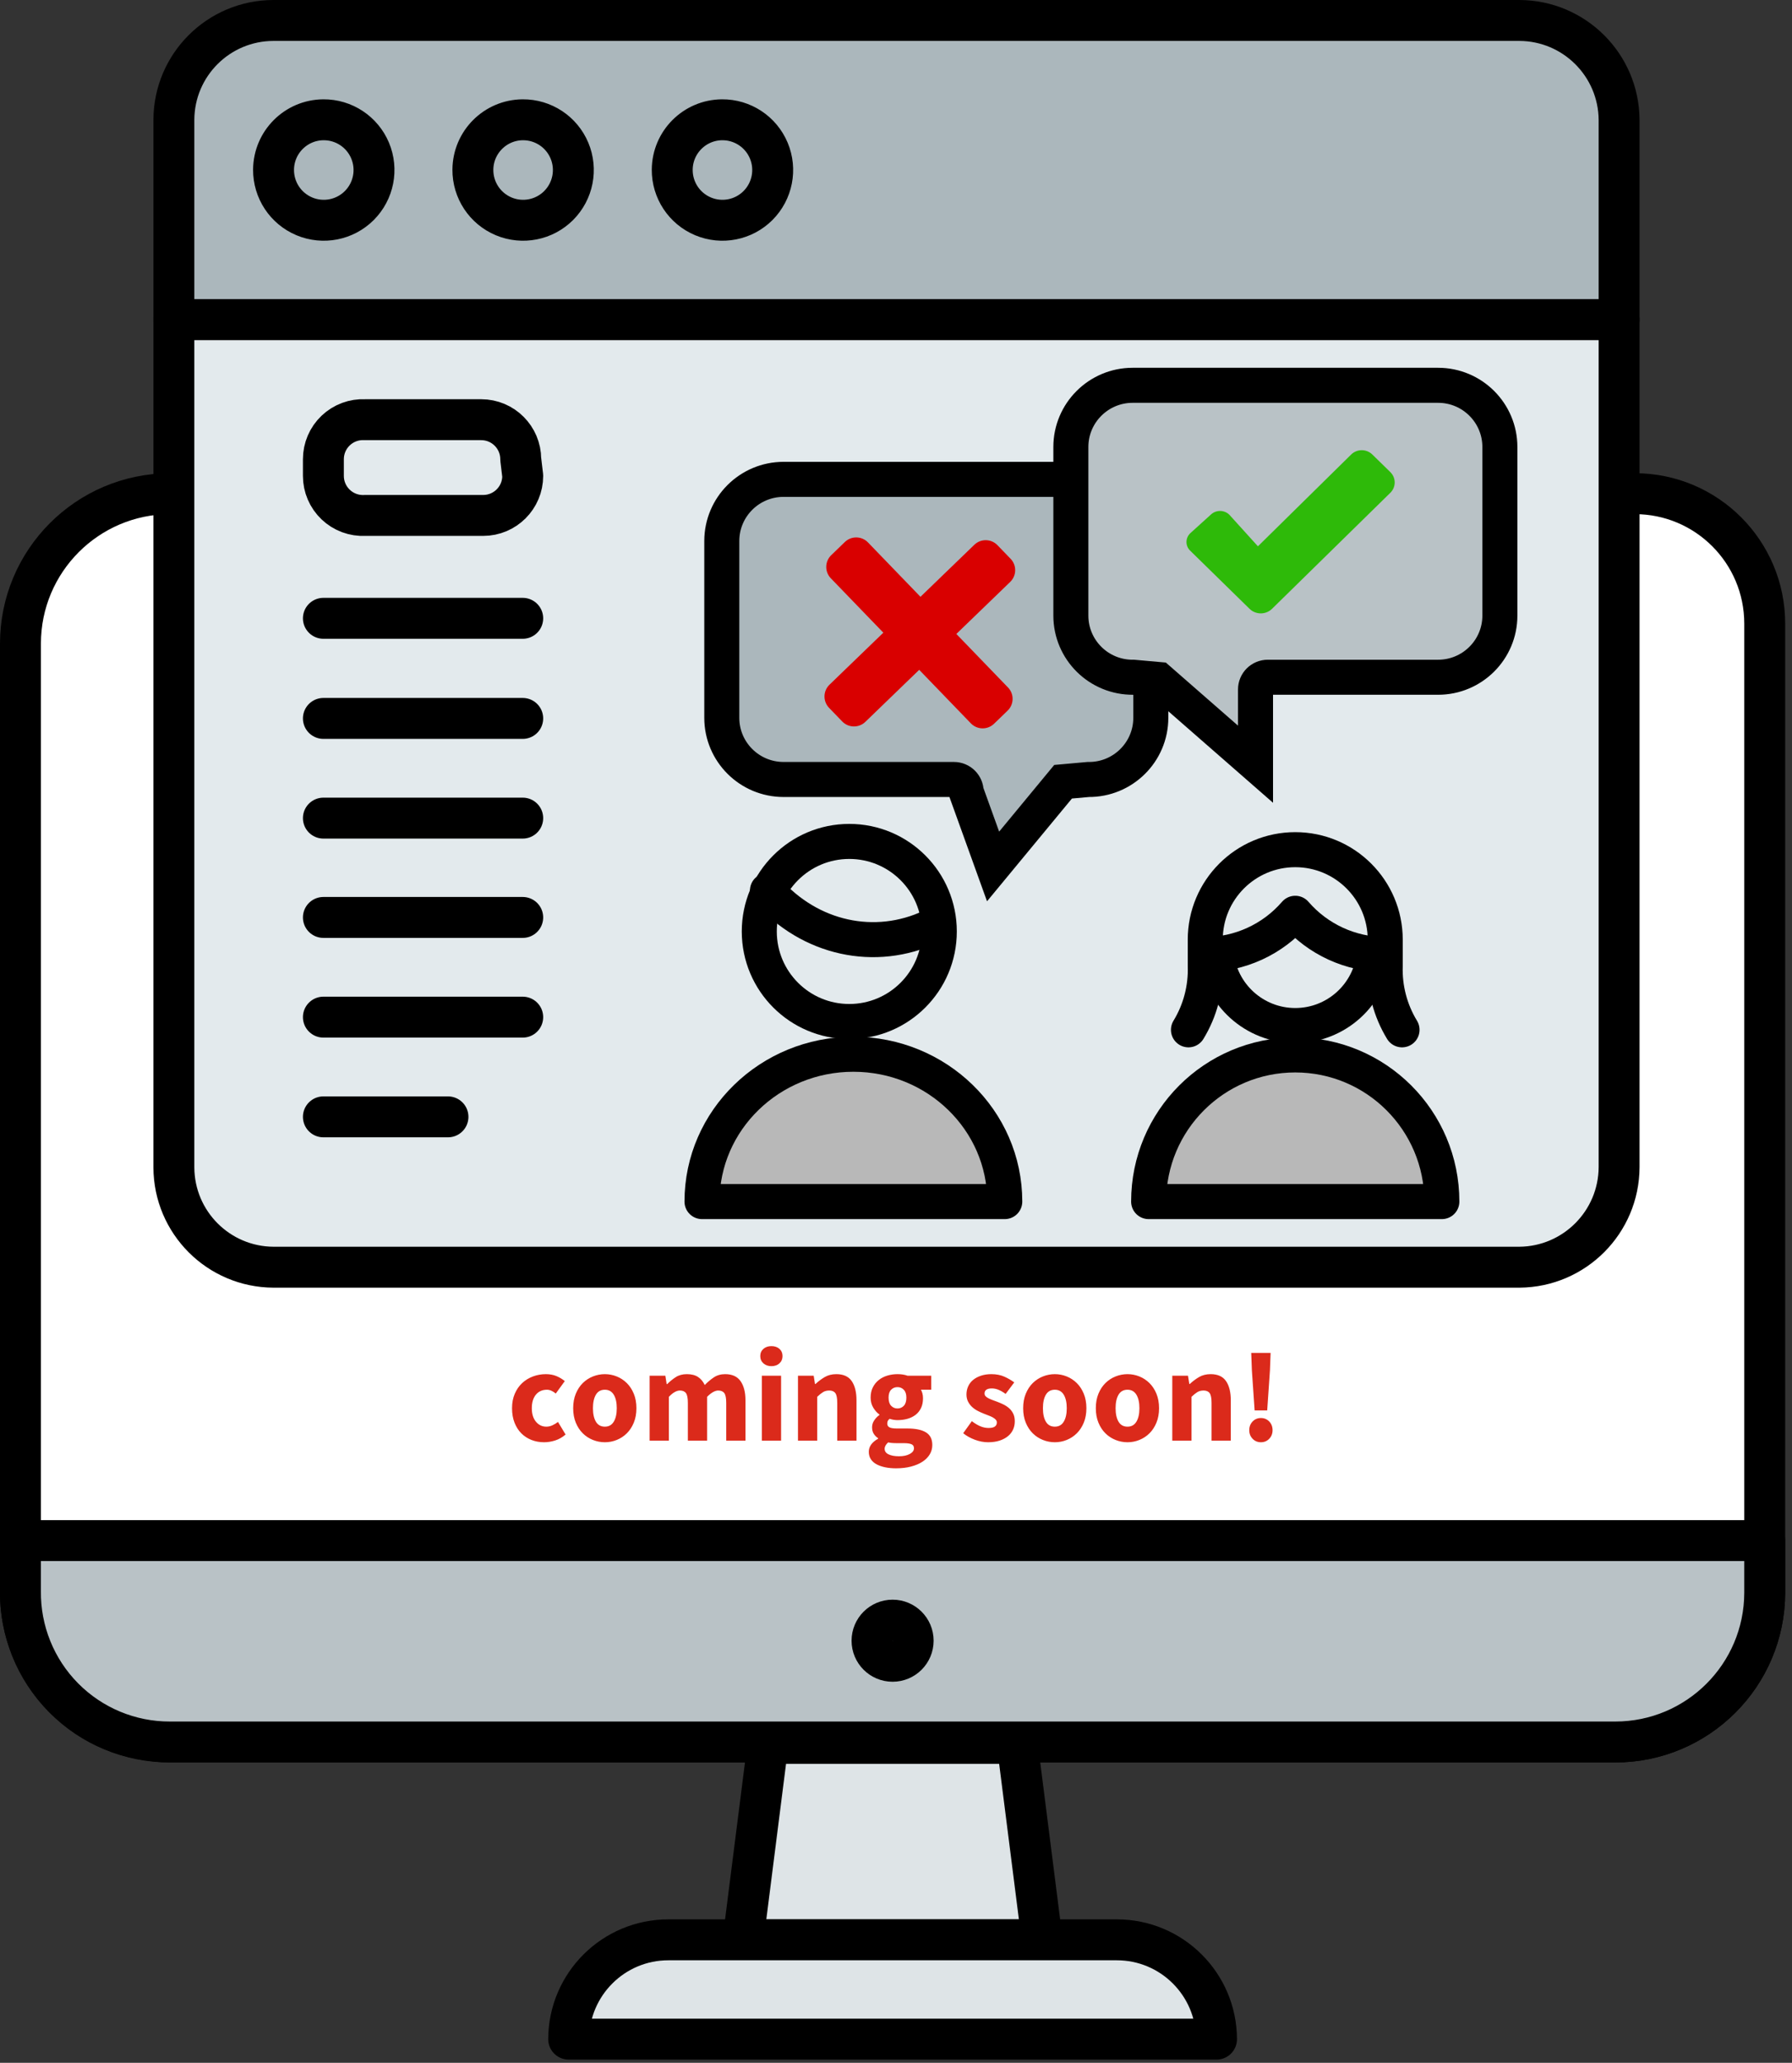 <?xml version="1.0" encoding="UTF-8"?>
<svg width="219px" height="252px" viewBox="0 0 219 252" version="1.1" xmlns="http://www.w3.org/2000/svg" xmlns:xlink="http://www.w3.org/1999/xlink">
    <rect x="0" y="0" width="219" height="252" fill="#333333" stroke="none"/>
    <title>Group 5</title>
    <g id="Desktop-/-Schüler" stroke="none" stroke-width="1" fill="none" fill-rule="evenodd">
        <g id="Startseite-Desktop-" transform="translate(-1019, -308)">
            <g id="Container-Module" transform="translate(157, 298)">
                <g id="Container-Modul-3" transform="translate(813, 10)">
                    <g id="Group-5" transform="translate(49, 0)">
                        <g id="Group">
                            <g id="Modul-Icon" transform="translate(2, 2)">
                                <path d="M213.666,192.54 C213.666,202.631 205.486,210.811 195.394,210.811 L19.184,210.811 C15.601,210.811 12.037,209.908 9.011,207.988 C3.554,204.523 0.42,198.557 0.5,192.298 L0.5,76.63 C0.5,66.531 8.675,58.337 18.773,58.31 L36.562,58.31 L197.792,58.31 C206.56,58.31 213.666,65.417 213.666,74.184 L213.666,192.298 L213.666,186.208 L213.666,165.423" id="Stroke-1" stroke="#000000" stroke-width="5" fill="#FFFFFF" stroke-linecap="round" stroke-linejoin="round"></path>
                                <path d="M195.395,210.81 C205.466,210.81 213.639,202.66 213.666,192.587 L213.666,186.207 L0.499,186.207 L0.499,192.346 C0.438,197.229 2.336,201.934 5.771,205.405 C9.207,208.876 13.891,210.824 18.774,210.81 L195.395,210.81 Z" id="Stroke-3" stroke="#000000" stroke-width="5" fill="#B9C2C6" stroke-linecap="round" stroke-linejoin="round"></path>
                                <polygon id="Stroke-5" stroke="#000000" stroke-width="5" fill="#DEE4E7" stroke-linecap="round" stroke-linejoin="round" points="125.356 234.978 88.813 234.978 91.859 210.978 122.31 210.978"></polygon>
                                <path d="M146.671,247.111 L67.497,247.111 C67.524,240.403 72.969,234.978 79.678,234.978 L134.49,234.978 C141.199,234.978 146.645,240.403 146.671,247.111 Z" id="Stroke-7" stroke="#000000" stroke-width="5" fill="#DEE4E7" stroke-linecap="round" stroke-linejoin="round"></path>
                                <path d="M195.87,140.578 C195.845,147.302 190.414,152.754 183.689,152.807 L31.431,152.807 C24.715,152.78 19.276,147.342 19.25,140.626 L19.25,37.042 L195.87,37.042 L195.87,140.578 Z" id="Fill-9" fill="#DEE4E7"></path>
                                <path d="M195.87,140.578 C195.845,147.302 190.414,152.754 183.689,152.807 L31.431,152.807 C24.715,152.78 19.276,147.342 19.25,140.626 L19.25,37.042 L195.87,37.042 L195.87,140.578 Z" id="Stroke-11" stroke="#000000" stroke-width="5" fill="#E3EAED" stroke-linecap="round" stroke-linejoin="round"></path>
                                <path d="M195.87,37.042 L19.25,37.042 L19.25,12.632 C19.276,5.924 24.723,0.5 31.431,0.5 L183.689,0.5 C190.388,0.526 195.817,5.935 195.87,12.632 L195.87,36.8 L195.87,37.042 Z" id="Fill-13" fill="#ABB7BC"></path>
                                <path d="M195.87,37.042 L19.25,37.042 L19.25,12.632 C19.276,5.924 24.723,0.5 31.431,0.5 L183.689,0.5 C190.388,0.526 195.817,5.935 195.87,12.632 L195.87,36.8 L195.87,37.042 Z" id="Stroke-15" stroke="#000000" stroke-width="5" stroke-linecap="round" stroke-linejoin="round"></path>
                                <path d="M37.521,12.633 C40.012,12.613 42.268,14.101 43.231,16.399 C44.194,18.698 43.671,21.349 41.91,23.111 C40.148,24.873 37.496,25.395 35.198,24.433 C32.899,23.471 31.411,21.215 31.43,18.723 C31.457,15.37 34.168,12.659 37.521,12.633 Z" id="Stroke-17" stroke="#000000" stroke-width="5" stroke-linecap="round" stroke-linejoin="round"></path>
                                <path d="M61.882,12.633 C64.373,12.613 66.63,14.101 67.592,16.399 C68.555,18.698 68.032,21.349 66.271,23.111 C64.509,24.873 61.857,25.395 59.559,24.433 C57.26,23.471 55.772,21.215 55.791,18.723 C55.818,15.37 58.529,12.659 61.882,12.633 Z" id="Stroke-19" stroke="#000000" stroke-width="5" stroke-linecap="round" stroke-linejoin="round"></path>
                                <path d="M86.244,12.633 C88.735,12.613 90.992,14.101 91.954,16.399 C92.917,18.698 92.394,21.349 90.633,23.111 C88.871,24.873 86.219,25.395 83.921,24.433 C81.623,23.471 80.134,21.215 80.153,18.723 C80.18,15.37 82.891,12.659 86.244,12.633 Z" id="Stroke-21" stroke="#000000" stroke-width="5" stroke-linecap="round" stroke-linejoin="round"></path>
                                <path d="M61.882,56.135 C61.882,58.804 59.718,60.968 57.048,60.968 L42.596,60.968 C41.273,61.035 39.98,60.555 39.021,59.641 C38.061,58.727 37.519,57.46 37.521,56.135 L37.521,54.105 C37.519,52.78 38.061,51.512 39.021,50.598 C39.98,49.685 41.273,49.205 42.596,49.271 L56.807,49.271 C59.476,49.271 61.64,51.435 61.64,54.105 L61.882,56.135 Z" id="Stroke-35" stroke="#000000" stroke-width="5" stroke-linecap="round" stroke-linejoin="round"></path>
                                <line x1="37.521" y1="73.536" x2="61.882" y2="73.536" id="Stroke-39" stroke="#000000" stroke-width="5" stroke-linecap="round" stroke-linejoin="round"></line>
                                <line x1="37.521" y1="85.765" x2="61.882" y2="85.765" id="Stroke-41" stroke="#000000" stroke-width="5" stroke-linecap="round" stroke-linejoin="round"></line>
                                <line x1="37.521" y1="97.945" x2="61.882" y2="97.945" id="Stroke-43" stroke="#000000" stroke-width="5" stroke-linecap="round" stroke-linejoin="round"></line>
                                <line x1="37.521" y1="110.078" x2="61.882" y2="110.078" id="Stroke-45" stroke="#000000" stroke-width="5" stroke-linecap="round" stroke-linejoin="round"></line>
                                <line x1="37.521" y1="122.258" x2="61.882" y2="122.258" id="Stroke-47" stroke="#000000" stroke-width="5" stroke-linecap="round" stroke-linejoin="round"></line>
                                <line x1="37.521" y1="134.44" x2="52.747" y2="134.44" id="Stroke-49" stroke="#000000" stroke-width="5" stroke-linecap="round" stroke-linejoin="round"></line>
                                <path d="M107.084,200.95 C108.472,200.95 109.598,199.825 109.598,198.436 C109.598,197.049 108.472,195.923 107.084,195.923 C105.695,195.923 104.57,197.049 104.57,198.436 C104.57,199.825 105.695,200.95 107.084,200.95 Z" id="Stroke-51" stroke="#000000" stroke-width="5" stroke-linecap="round" stroke-linejoin="round"></path>
                            </g>
                            <g id="Content" transform="translate(88, 47)" stroke="#000000" stroke-width="4.28">
                                <path d="M45.001,48.225 C49.205,48.273 52.64,44.884 52.64,40.693 L52.64,19.097 C52.64,14.932 49.258,11.56 45.085,11.56 L7.765,11.56 C3.592,11.56 0.21,14.932 0.21,19.097 L0.21,40.693 C0.21,44.853 3.592,48.225 7.765,48.225 L28.577,48.225 C29.403,48.225 30.071,48.891 30.071,49.714 L33.365,58.85 L41.918,48.501 L45.001,48.225 Z" id="Bubble-links" fill="#ABB7BC"></path>
                                <path d="M50.509,35.735 C46.301,35.783 42.87,32.398 42.87,28.203 L42.87,7.607 C42.87,3.447 46.253,0.07 50.421,0.07 L87.748,0.07 C91.922,0.07 95.3,3.447 95.3,7.607 L95.3,28.203 C95.3,32.363 91.922,35.735 87.748,35.735 L66.93,35.735 C66.109,35.735 65.437,36.401 65.437,37.224 L65.437,46.36 L53.593,36.011 L50.509,35.735 Z" id="Bubble-rechts" fill="#B9C2C6"></path>
                            </g>
                            <g transform="translate(145, 55)" fill="#2EBA09" id="Haken-grün">
                                <path d="M5.238,7.882 L8.731,11.74 L20.127,0.524 C20.84,-0.175 21.996,-0.175 22.713,0.524 L24.908,2.671 C25.625,3.374 25.625,4.507 24.908,5.206 L10.456,19.374 C9.695,20.12 8.466,20.12 7.705,19.374 L0.442,12.263 C-0.16,11.673 -0.145,10.706 0.475,10.13 L2.992,7.853 C3.309,7.559 3.717,7.415 4.124,7.421 C4.528,7.427 4.93,7.581 5.238,7.882 Z" id="Stroke-7"></path>
                            </g>
                            <g transform="translate(92.06, 57)" fill="#D90000" fill-rule="nonzero" id="Kreuz">
                                <g>
                                    <path d="M23.458,32.636 L23.458,23.544 L23.458,23.544 L32.607,23.544 C33.712,23.544 34.607,22.649 34.607,21.544 L34.607,19.235 C34.607,18.131 33.712,17.235 32.607,17.235 L23.458,17.235 L23.458,17.235 L23.458,8 C23.458,6.895 22.563,6 21.458,6 L19.149,6 C18.044,6 17.149,6.895 17.149,8 L17.149,17.235 L17.149,17.235 L8,17.235 C6.895,17.235 6,18.131 6,19.235 L6,21.544 C6,22.649 6.895,23.544 8,23.544 L17.149,23.544 L17.149,23.544 L17.149,32.636 C17.149,33.74 18.044,34.636 19.149,34.636 L21.458,34.636 C22.563,34.636 23.458,33.74 23.458,32.636 Z" transform="translate(20.303, 20.318) rotate(-44) translate(-20.303, -20.318) "></path>
                                </g>
                            </g>
                            <g id="couple-man-woman" transform="translate(85, 102)" stroke="#000000" stroke-linecap="round" stroke-linejoin="round" stroke-width="4.28">
                                <g id="Boy" transform="translate(0.792, 0.792)">
                                    <circle id="Oval" cx="18" cy="11" r="11"></circle>
                                    <path d="M8,6 C13.182,11.876 21.146,13.628 28,10.4" id="Path"></path>
                                    <path d="M18.5,26 C8.283,26 0,34.059 0,44 L37,44 C37,34.059 28.717,26 18.5,26 Z" id="Path" fill="#B8B8B8"></path>
                                </g>
                                <g id="Girl" transform="translate(55.375, 1.799)">
                                    <path d="M30.967,22.009 C29.536,19.66 28.822,16.943 28.914,14.194 L28.914,10.997 C28.914,4.924 23.99,-7.10542736e-15 17.917,-7.10542736e-15 C11.843,-7.10542736e-15 6.919,4.924 6.919,10.997 L6.919,14.194 C7.011,16.943 6.298,19.66 4.866,22.009" id="Path"></path>
                                    <path d="M6.919,12.814 C11.143,12.807 15.155,10.968 17.917,7.772 C20.678,10.968 24.691,12.807 28.914,12.814" id="Path"></path>
                                    <path d="M8.263,12.749 C8.76,17.709 12.934,21.485 17.918,21.485 C22.903,21.485 27.077,17.709 27.574,12.749" id="Path"></path>
                                    <path d="M17.917,25.076 C8.022,25.076 7.46069873e-14,33.098 7.46069873e-14,42.993 L35.833,42.993 C35.833,33.098 27.812,25.076 17.917,25.076 Z" id="Path" fill="#B8B8B8"></path>
                                </g>
                            </g>
                        </g>
                        <g id="comingsoon!-2" transform="translate(62.576, 164.448)" fill="#DB2A1B" fill-rule="nonzero">
                            <path d="M3.92,11.744 C4.357,11.744 4.805,11.672 5.264,11.528 C5.723,11.384 6.149,11.141 6.544,10.8 L6.544,10.8 L5.616,9.264 C5.403,9.424 5.176,9.56 4.936,9.672 C4.696,9.784 4.448,9.84 4.192,9.84 C3.68,9.84 3.256,9.637 2.92,9.232 C2.584,8.827 2.416,8.277 2.416,7.584 C2.416,6.891 2.581,6.341 2.912,5.936 C3.243,5.531 3.696,5.328 4.272,5.328 C4.613,5.328 4.971,5.483 5.344,5.792 L5.344,5.792 L6.448,4.272 C6.149,4.027 5.811,3.824 5.432,3.664 C5.053,3.504 4.619,3.424 4.128,3.424 C3.584,3.424 3.061,3.517 2.56,3.704 C2.059,3.891 1.619,4.16 1.24,4.512 C0.861,4.864 0.56,5.299 0.336,5.816 C0.112,6.333 -2.84217094e-14,6.923 -2.84217094e-14,7.584 C-2.84217094e-14,8.245 0.101,8.835 0.304,9.352 C0.507,9.869 0.784,10.304 1.136,10.656 C1.488,11.008 1.901,11.277 2.376,11.464 C2.851,11.651 3.365,11.744 3.92,11.744 Z M11.344,11.744 C11.845,11.744 12.328,11.651 12.792,11.464 C13.256,11.277 13.667,11.008 14.024,10.656 C14.381,10.304 14.667,9.869 14.88,9.352 C15.093,8.835 15.2,8.245 15.2,7.584 C15.2,6.923 15.093,6.333 14.88,5.816 C14.667,5.299 14.381,4.864 14.024,4.512 C13.667,4.16 13.256,3.891 12.792,3.704 C12.328,3.517 11.845,3.424 11.344,3.424 C10.843,3.424 10.357,3.517 9.888,3.704 C9.419,3.891 9.005,4.16 8.648,4.512 C8.291,4.864 8.005,5.299 7.792,5.816 C7.579,6.333 7.472,6.923 7.472,7.584 C7.472,8.245 7.579,8.835 7.792,9.352 C8.005,9.869 8.291,10.304 8.648,10.656 C9.005,11.008 9.419,11.277 9.888,11.464 C10.357,11.651 10.843,11.744 11.344,11.744 Z M11.344,9.84 C10.853,9.84 10.488,9.637 10.248,9.232 C10.008,8.827 9.888,8.277 9.888,7.584 C9.888,6.891 10.008,6.341 10.248,5.936 C10.488,5.531 10.853,5.328 11.344,5.328 C11.824,5.328 12.187,5.531 12.432,5.936 C12.677,6.341 12.8,6.891 12.8,7.584 C12.8,8.277 12.677,8.827 12.432,9.232 C12.187,9.637 11.824,9.84 11.344,9.84 Z M19.168,11.552 L19.168,6.192 C19.659,5.68 20.107,5.424 20.512,5.424 C20.853,5.424 21.101,5.531 21.256,5.744 C21.411,5.957 21.488,6.352 21.488,6.928 L21.488,6.928 L21.488,11.552 L23.84,11.552 L23.84,6.192 C24.352,5.68 24.805,5.424 25.2,5.424 C25.541,5.424 25.789,5.531 25.944,5.744 C26.099,5.957 26.176,6.352 26.176,6.928 L26.176,6.928 L26.176,11.552 L28.528,11.552 L28.528,6.624 C28.528,5.632 28.328,4.851 27.928,4.28 C27.528,3.709 26.901,3.424 26.048,3.424 C25.515,3.424 25.053,3.555 24.664,3.816 C24.275,4.077 23.904,4.389 23.552,4.752 C23.349,4.325 23.075,3.997 22.728,3.768 C22.381,3.539 21.925,3.424 21.36,3.424 C20.837,3.424 20.389,3.544 20.016,3.784 C19.643,4.024 19.291,4.309 18.96,4.64 L18.96,4.64 L18.896,4.64 L18.736,3.616 L16.816,3.616 L16.816,11.552 L19.168,11.552 Z M31.696,2.448 C32.101,2.448 32.429,2.333 32.68,2.104 C32.931,1.875 33.056,1.579 33.056,1.216 C33.056,0.853 32.931,0.56 32.68,0.336 C32.429,0.112 32.101,5.68434189e-14 31.696,5.68434189e-14 C31.301,5.68434189e-14 30.976,0.112 30.72,0.336 C30.464,0.56 30.336,0.853 30.336,1.216 C30.336,1.579 30.464,1.875 30.72,2.104 C30.976,2.333 31.301,2.448 31.696,2.448 Z M32.88,11.552 L32.88,3.616 L30.528,3.616 L30.528,11.552 L32.88,11.552 Z M37.296,11.552 L37.296,6.192 C37.552,5.947 37.787,5.757 38,5.624 C38.213,5.491 38.469,5.424 38.768,5.424 C39.109,5.424 39.357,5.531 39.512,5.744 C39.667,5.957 39.744,6.352 39.744,6.928 L39.744,6.928 L39.744,11.552 L42.096,11.552 L42.096,6.624 C42.096,5.621 41.901,4.837 41.512,4.272 C41.123,3.707 40.496,3.424 39.632,3.424 C39.088,3.424 38.613,3.544 38.208,3.784 C37.803,4.024 37.429,4.304 37.088,4.624 L37.088,4.624 L37.024,4.624 L36.864,3.616 L34.944,3.616 L34.944,11.552 L37.296,11.552 Z M46.928,14.928 C47.611,14.928 48.224,14.856 48.768,14.712 C49.312,14.568 49.776,14.371 50.16,14.12 C50.544,13.869 50.84,13.571 51.048,13.224 C51.256,12.877 51.36,12.496 51.36,12.08 C51.36,11.365 51.101,10.851 50.584,10.536 C50.067,10.221 49.317,10.064 48.336,10.064 L48.336,10.064 L47.056,10.064 C46.608,10.064 46.296,10.016 46.12,9.92 C45.944,9.824 45.856,9.675 45.856,9.472 C45.856,9.333 45.877,9.221 45.92,9.136 C45.963,9.051 46.037,8.965 46.144,8.88 C46.475,8.987 46.795,9.04 47.104,9.04 C47.541,9.04 47.949,8.987 48.328,8.88 C48.707,8.773 49.037,8.611 49.32,8.392 C49.603,8.173 49.824,7.896 49.984,7.56 C50.144,7.224 50.224,6.827 50.224,6.368 C50.224,6.155 50.2,5.957 50.152,5.776 C50.104,5.595 50.043,5.445 49.968,5.328 L49.968,5.328 L51.232,5.328 L51.232,3.616 L48.336,3.616 C47.984,3.488 47.573,3.424 47.104,3.424 C46.677,3.424 46.267,3.483 45.872,3.6 C45.477,3.717 45.128,3.896 44.824,4.136 C44.52,4.376 44.277,4.675 44.096,5.032 C43.915,5.389 43.824,5.808 43.824,6.288 C43.824,6.757 43.933,7.171 44.152,7.528 C44.371,7.885 44.619,8.16 44.896,8.352 L44.896,8.352 L44.896,8.416 C44.64,8.597 44.427,8.819 44.256,9.08 C44.085,9.341 44,9.616 44,9.904 C44,10.235 44.069,10.507 44.208,10.72 C44.347,10.933 44.523,11.109 44.736,11.248 L44.736,11.248 L44.736,11.312 C43.979,11.739 43.6,12.272 43.6,12.912 C43.6,13.264 43.685,13.568 43.856,13.824 C44.027,14.08 44.264,14.288 44.568,14.448 C44.872,14.608 45.224,14.728 45.624,14.808 C46.024,14.888 46.459,14.928 46.928,14.928 Z M47.104,7.616 C46.795,7.616 46.536,7.507 46.328,7.288 C46.12,7.069 46.016,6.736 46.016,6.288 C46.016,5.861 46.12,5.541 46.328,5.328 C46.536,5.115 46.795,5.008 47.104,5.008 C47.413,5.008 47.672,5.117 47.88,5.336 C48.088,5.555 48.192,5.872 48.192,6.288 C48.192,6.736 48.088,7.069 47.88,7.288 C47.672,7.507 47.413,7.616 47.104,7.616 Z M47.296,13.456 C46.763,13.456 46.336,13.379 46.016,13.224 C45.696,13.069 45.536,12.843 45.536,12.544 C45.536,12.277 45.68,12.016 45.968,11.76 C46.096,11.792 46.245,11.816 46.416,11.832 C46.587,11.848 46.811,11.856 47.088,11.856 L47.904,11.856 C48.299,11.856 48.6,11.899 48.808,11.984 C49.016,12.069 49.12,12.235 49.12,12.48 C49.12,12.757 48.949,12.989 48.608,13.176 C48.267,13.363 47.829,13.456 47.296,13.456 Z M58.176,11.744 C58.709,11.744 59.179,11.677 59.584,11.544 C59.989,11.411 60.331,11.229 60.608,11 C60.885,10.771 61.093,10.501 61.232,10.192 C61.371,9.883 61.44,9.547 61.44,9.184 C61.44,8.821 61.376,8.509 61.248,8.248 C61.12,7.987 60.952,7.765 60.744,7.584 C60.536,7.403 60.307,7.251 60.056,7.128 C59.805,7.005 59.552,6.896 59.296,6.8 C59.093,6.725 58.899,6.653 58.712,6.584 C58.525,6.515 58.36,6.443 58.216,6.368 C58.072,6.293 57.957,6.211 57.872,6.12 C57.787,6.029 57.744,5.92 57.744,5.792 C57.744,5.376 58.043,5.168 58.64,5.168 C58.917,5.168 59.195,5.227 59.472,5.344 C59.749,5.461 60.032,5.627 60.32,5.84 L60.32,5.84 L61.376,4.432 C61.035,4.176 60.635,3.944 60.176,3.736 C59.717,3.528 59.184,3.424 58.576,3.424 C58.117,3.424 57.701,3.485 57.328,3.608 C56.955,3.731 56.635,3.899 56.368,4.112 C56.101,4.325 55.896,4.587 55.752,4.896 C55.608,5.205 55.536,5.541 55.536,5.904 C55.536,6.235 55.6,6.525 55.728,6.776 C55.856,7.027 56.021,7.245 56.224,7.432 C56.427,7.619 56.651,7.776 56.896,7.904 C57.141,8.032 57.387,8.144 57.632,8.24 C57.835,8.325 58.032,8.403 58.224,8.472 C58.416,8.541 58.589,8.619 58.744,8.704 C58.899,8.789 59.021,8.883 59.112,8.984 C59.203,9.085 59.248,9.2 59.248,9.328 C59.248,9.541 59.168,9.707 59.008,9.824 C58.848,9.941 58.592,10 58.24,10 C57.899,10 57.563,9.931 57.232,9.792 C56.901,9.653 56.555,9.445 56.192,9.168 L56.192,9.168 L55.136,10.64 C55.541,10.971 56.019,11.237 56.568,11.44 C57.117,11.643 57.653,11.744 58.176,11.744 Z M66.336,11.744 C66.837,11.744 67.32,11.651 67.784,11.464 C68.248,11.277 68.659,11.008 69.016,10.656 C69.373,10.304 69.659,9.869 69.872,9.352 C70.085,8.835 70.192,8.245 70.192,7.584 C70.192,6.923 70.085,6.333 69.872,5.816 C69.659,5.299 69.373,4.864 69.016,4.512 C68.659,4.16 68.248,3.891 67.784,3.704 C67.32,3.517 66.837,3.424 66.336,3.424 C65.835,3.424 65.349,3.517 64.88,3.704 C64.411,3.891 63.997,4.16 63.64,4.512 C63.283,4.864 62.997,5.299 62.784,5.816 C62.571,6.333 62.464,6.923 62.464,7.584 C62.464,8.245 62.571,8.835 62.784,9.352 C62.997,9.869 63.283,10.304 63.64,10.656 C63.997,11.008 64.411,11.277 64.88,11.464 C65.349,11.651 65.835,11.744 66.336,11.744 Z M66.336,9.84 C65.845,9.84 65.48,9.637 65.24,9.232 C65,8.827 64.88,8.277 64.88,7.584 C64.88,6.891 65,6.341 65.24,5.936 C65.48,5.531 65.845,5.328 66.336,5.328 C66.816,5.328 67.179,5.531 67.424,5.936 C67.669,6.341 67.792,6.891 67.792,7.584 C67.792,8.277 67.669,8.827 67.424,9.232 C67.179,9.637 66.816,9.84 66.336,9.84 Z M75.216,11.744 C75.717,11.744 76.2,11.651 76.664,11.464 C77.128,11.277 77.539,11.008 77.896,10.656 C78.253,10.304 78.539,9.869 78.752,9.352 C78.965,8.835 79.072,8.245 79.072,7.584 C79.072,6.923 78.965,6.333 78.752,5.816 C78.539,5.299 78.253,4.864 77.896,4.512 C77.539,4.16 77.128,3.891 76.664,3.704 C76.2,3.517 75.717,3.424 75.216,3.424 C74.715,3.424 74.229,3.517 73.76,3.704 C73.291,3.891 72.877,4.16 72.52,4.512 C72.163,4.864 71.877,5.299 71.664,5.816 C71.451,6.333 71.344,6.923 71.344,7.584 C71.344,8.245 71.451,8.835 71.664,9.352 C71.877,9.869 72.163,10.304 72.52,10.656 C72.877,11.008 73.291,11.277 73.76,11.464 C74.229,11.651 74.715,11.744 75.216,11.744 Z M75.216,9.84 C74.725,9.84 74.36,9.637 74.12,9.232 C73.88,8.827 73.76,8.277 73.76,7.584 C73.76,6.891 73.88,6.341 74.12,5.936 C74.36,5.531 74.725,5.328 75.216,5.328 C75.696,5.328 76.059,5.531 76.304,5.936 C76.549,6.341 76.672,6.891 76.672,7.584 C76.672,8.277 76.549,8.827 76.304,9.232 C76.059,9.637 75.696,9.84 75.216,9.84 Z M83.04,11.552 L83.04,6.192 C83.296,5.947 83.531,5.757 83.744,5.624 C83.957,5.491 84.213,5.424 84.512,5.424 C84.853,5.424 85.101,5.531 85.256,5.744 C85.411,5.957 85.488,6.352 85.488,6.928 L85.488,6.928 L85.488,11.552 L87.84,11.552 L87.84,6.624 C87.84,5.621 87.645,4.837 87.256,4.272 C86.867,3.707 86.24,3.424 85.376,3.424 C84.832,3.424 84.357,3.544 83.952,3.784 C83.547,4.024 83.173,4.304 82.832,4.624 L82.832,4.624 L82.768,4.624 L82.608,3.616 L80.688,3.616 L80.688,11.552 L83.04,11.552 Z M92.288,7.856 L92.624,2.96 L92.704,0.832 L90.336,0.832 L90.416,2.96 L90.752,7.856 L92.288,7.856 Z M91.52,11.744 C91.925,11.744 92.264,11.603 92.536,11.32 C92.808,11.037 92.944,10.688 92.944,10.272 C92.944,9.845 92.808,9.491 92.536,9.208 C92.264,8.925 91.925,8.784 91.52,8.784 C91.115,8.784 90.776,8.925 90.504,9.208 C90.232,9.491 90.096,9.845 90.096,10.272 C90.096,10.688 90.232,11.037 90.504,11.32 C90.776,11.603 91.115,11.744 91.52,11.744 Z" id="comingsoon!"></path>
                        </g>
                    </g>
                </g>
            </g>
        </g>
    </g>
</svg>